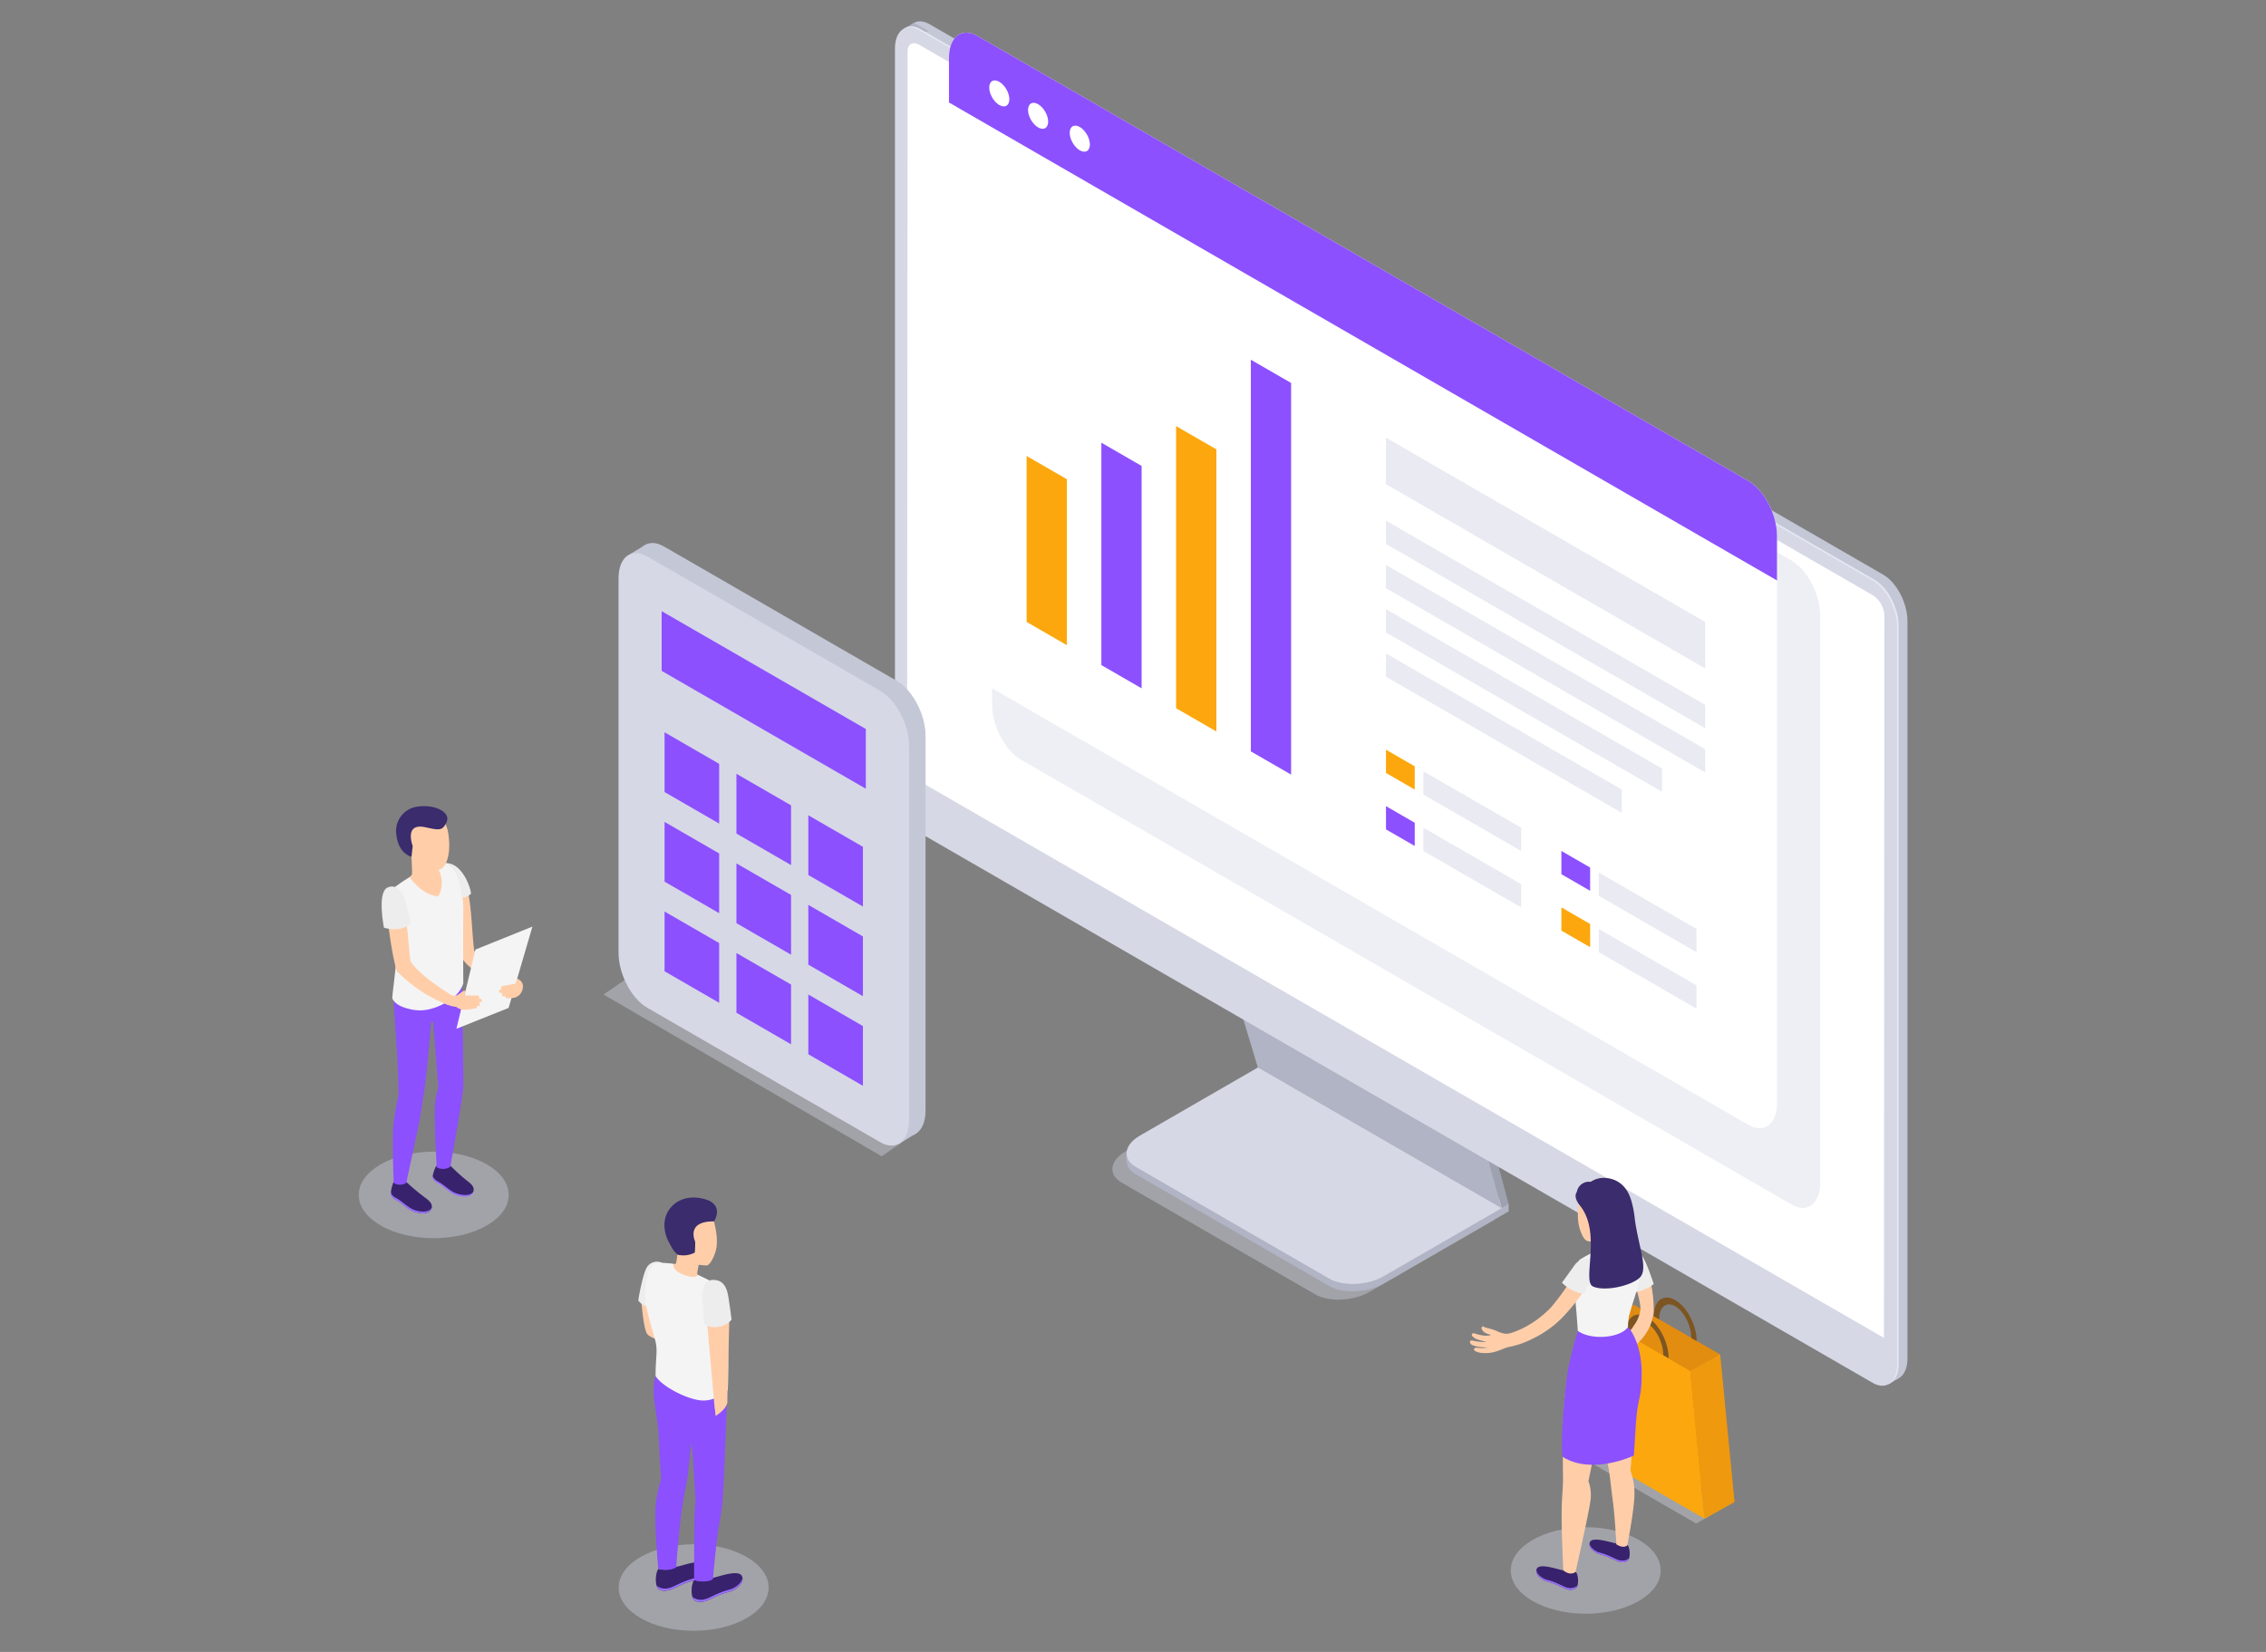 <?xml version="1.0" encoding="UTF-8" standalone="no"?>
<svg
   xmlns:dc="http://purl.org/dc/elements/1.1/"
   xmlns:cc="http://creativecommons.org/ns#"
   xmlns:rdf="http://www.w3.org/1999/02/22-rdf-syntax-ns#"
   xmlns:svg="http://www.w3.org/2000/svg"
   xmlns="http://www.w3.org/2000/svg"
   width="960mm"
   height="700mm"
   viewBox="0 0 960 700"
   version="1.1"
   id="svg8">
  <rect x="0" y="0" width="960" height="700" fill="#808080" stroke="none"/>
  <defs
     id="defs2">
    <style
       id="style1208">.cls-1,.cls-3{fill:#d6d8e5;}.cls-1{opacity:0.4;}.cls-2{fill:#b1b4c4;}.cls-4{fill:#9ea1af;}.cls-5{fill:#c4c7d6;}.cls-6{fill:#e4e7f2;}.cls-7{fill:#fff;}.cls-8{fill:#ffcea9;}.cls-9{fill:#ededed;}.cls-10{fill:#38226d;}.cls-11{fill:#9c73ff;}.cls-12{fill:#8c50ff;}.cls-13{fill:#f4f4f4;}.cls-14{fill:#3a2c6d;}.cls-15{fill:#fca70d;}.cls-16{fill:#e9eaf2;}.cls-17{fill:#e28c10;}.cls-18{fill:#ef990f;}.cls-19{fill:#7c5522;}</style>
  </defs>
  <g
     id="layer1">
    <g
       id="Слой_1-2"
       data-name="Слой 1"
       transform="matrix(1.364,0,0,1.364,151.978,9.044)"
       style="stroke-width:0.194">
      <g
         id="monitor"
         style="stroke-width:0.194">
        <path
           class="cls-1"
           d="m 297,395.44 -60,-34.65 c -4.33,-2.5 -3.78,-6.86 1.21,-9.75 l 38.89,-22.45 75.69,43.7 -38.89,22.45 c -5,2.89 -12.56,3.2 -16.9,0.7 z"
           id="path1214"
           style="stroke-width:0.194" />
        <path
           class="cls-2"
           d="m 301.4,392.87 -60,-34.66 c -4.32,-2.5 -3.78,-6.86 1.22,-9.75 l 38.85,-22.46 75.69,43.7 -38.88,22.46 c -5,2.89 -12.56,3.2 -16.88,0.71 z"
           id="path1216"
           style="stroke-width:0.194" />
        <polygon
           class="cls-2"
           points="357.17,367.42 353.67,369.44 357.17,369.71 "
           id="polygon1218"
           style="stroke-width:0.194" />
        <polygon
           class="cls-2"
           points="238.45,351.75 242.04,353.24 238.45,354.08 "
           id="polygon1220"
           style="stroke-width:0.194" />
        <path
           class="cls-3"
           d="m 301.4,390.57 -60,-34.65 c -4.32,-2.5 -3.78,-6.86 1.22,-9.75 l 38.88,-22.45 75.69,43.7 -38.88,22.45 c -5.03,2.89 -12.59,3.2 -16.91,0.7 z"
           id="path1222"
           style="stroke-width:0.194" />
        <polygon
           class="cls-4"
           points="281.67,323.82 272.31,292.74 348.83,336.63 357.17,367.42 "
           id="polygon1224"
           style="stroke-width:0.194" />
        <path
           class="cls-4"
           d="m 355,368.7 2.21,-1.28 -3.29,-2.63 z"
           id="path1226"
           style="stroke-width:0.194" />
        <polygon
           class="cls-2"
           points="279.26,324.99 269.89,293.91 346.42,337.8 354.95,368.7 "
           id="polygon1228"
           style="stroke-width:0.194" />
        <path
           class="cls-5"
           d="m 473.51,421.08 -296.2,-171 c -4.15,-2.4 -7.52,-8.84 -7.52,-14.38 V 6.59 c 0,-5.54 3.37,-8.09 7.52,-5.69 l 296.2,171 c 4.15,2.4 7.52,8.83 7.52,14.37 V 415.4 c -0.03,5.54 -3.37,8.08 -7.52,5.68 z"
           id="path1230"
           style="stroke-width:0.194" />
        <polygon
           class="cls-5"
           points="478.31,421.55 476.89,411.82 475.03,423.45 "
           id="polygon1232"
           style="stroke-width:0.194" />
        <path
           class="cls-2"
           d="m 169.26,2.31 3.23,-1.86 4.64,2.65 c 0,0 -4.94,0.75 -5.06,0.72 -0.12,-0.03 -2.81,-1.51 -2.81,-1.51 z"
           id="path1234"
           style="stroke-width:0.194" />
        <path
           class="cls-6"
           d="m 470.79,422.65 -296.19,-171 c -4.16,-2.39 -7.52,-8.83 -7.52,-14.37 V 8.16 c 0,-5.54 3.36,-8.09 7.52,-5.69 l 296.19,171 c 4.16,2.4 7.52,8.83 7.52,14.37 V 417 c 0,5.5 -3.31,8.05 -7.52,5.65 z"
           id="path1236"
           style="stroke-width:0.194" />
        <path
           class="cls-3"
           d="M 470.27,423 174.08,252 c -4.16,-2.4 -7.53,-8.83 -7.53,-14.37 V 8.46 c 0,-5.54 3.37,-8.09 7.53,-5.69 l 296.19,171 c 4.15,2.39 7.52,8.83 7.52,14.37 v 229.12 c 0,5.54 -3.37,8.09 -7.52,5.74 z"
           id="path1238"
           style="stroke-width:0.194" />
        <path
           class="cls-7"
           d="M 473.72,409 170.32,233.85 170.47,9.37 c 0,-2.29 1.62,-3.23 3.61,-2.08 l 296.19,171 a 8,8 0 0 1 3.6,6.24 z"
           id="path1240"
           style="stroke-width:0.194" />
      </g>
      <ellipse
         class="cls-1"
         cx="381.1"
         cy="481.26"
         rx="23.29"
         ry="13.44"
         id="ellipse1243"
         style="stroke-width:0.194" />
      <ellipse
         class="cls-1"
         cx="104.02"
         cy="486.56"
         rx="23.29"
         ry="13.44"
         id="ellipse1245"
         style="stroke-width:0.194" />
      <ellipse
         class="cls-1"
         cx="23.29"
         cy="364.59"
         rx="23.29"
         ry="13.44"
         id="ellipse1247"
         style="stroke-width:0.194" />
      <g
         id="Men_4"
         style="stroke-width:0.194">
        <path
           class="cls-8"
           d="m 87.7,396.64 c 0,0 0.66,9.88 2,11.29 1.34,1.41 5.67,2.4 5.67,2.4 l 3.38,5.55 c 0,0 -3.13,-17.66 -3.75,-18.08 -0.62,-0.42 -7.3,-1.16 -7.3,-1.16 z"
           id="path1249"
           style="stroke-width:0.194" />
        <path
           id="_Контур_"
           data-name="&lt;Контур&gt;"
           class="cls-9"
           d="m 94.19,385.67 a 3.69,3.69 0 0 0 -4.7,1.42 c -1.24,2.06 -2.53,9.11 -2.65,10.32 0,0 1.74,2.41 4.36,2 z"
           style="stroke-width:0.194" />
        <path
           class="cls-10"
           d="m 104.19,484.24 a 7.28,7.28 0 0 0 5.46,-0.66 c 1.32,0 8.46,-3 9.43,-0.45 0.85,2.25 -2.24,4.33 -3.89,4.73 -3.61,0.87 -6.28,2.67 -7.73,3 -1.08,0.22 -2.48,0.37 -3.34,-0.48 -1.03,-1.03 -0.94,-4.8 0.07,-6.14 z"
           id="path1252"
           style="stroke-width:0.194" />
        <path
           class="cls-11"
           d="m 107.46,490.21 c 1.45,-0.3 4.12,-2.1 7.73,-3 1.38,-0.33 3.77,-1.85 4,-3.65 0.32,2.07 -2.47,3.9 -4,4.28 -3.61,0.87 -6.28,2.67 -7.73,3 -1.08,0.22 -2.48,0.37 -3.34,-0.48 a 2.06,2.06 0 0 1 -0.47,-0.86 4.32,4.32 0 0 0 3.81,0.71 z"
           id="path1254"
           style="stroke-width:0.194" />
        <path
           class="cls-10"
           d="m 93.07,480.77 a 7.23,7.23 0 0 0 5.46,-0.66 c 1.31,0 8.46,-3 9.43,-0.45 0.85,2.25 -2.24,4.33 -3.9,4.73 -3.6,0.87 -6.27,2.67 -7.72,3 -1.08,0.23 -2.48,0.37 -3.34,-0.47 -1,-1.04 -0.94,-4.81 0.07,-6.15 z"
           id="path1256"
           style="stroke-width:0.194" />
        <path
           class="cls-11"
           d="m 96.34,486.74 c 1.45,-0.3 4.12,-2.1 7.72,-3 1.39,-0.34 3.77,-1.86 4,-3.66 0.32,2.07 -2.47,3.91 -4,4.28 -3.6,0.87 -6.27,2.67 -7.72,3 -1.08,0.23 -2.48,0.37 -3.34,-0.47 a 2.05,2.05 0 0 1 -0.47,-0.87 4.29,4.29 0 0 0 3.81,0.72 z"
           id="path1258"
           style="stroke-width:0.194" />
        <path
           id="_Контур_2"
           data-name="&lt;Контур&gt;"
           class="cls-12"
           d="m 92.28,460.68 a 43.92,43.92 0 0 1 1.64,-7.82 c 0,0 -0.49,-6.75 -0.73,-13.15 -0.28,-7.27 -2.8,-13.66 -0.81,-19.46 l 22.12,4.92 c 0,0 -1.07,29 -1.37,32.53 a 64.59,64.59 0 0 1 -1,8.13 C 111.1,471.46 110,484 110,484 c -2.37,1.37 -5.84,0.24 -5.84,0.24 0,0 0,-15.75 0.13,-19.8 0.19,-5 0.34,-4.57 0.34,-4.57 l -0.74,-12.32 -0.48,-6.13 c 0,0 -0.63,4.5 -1,8.52 -0.35,3.5 -1.2,6.67 -2.14,13.19 -0.82,5.66 -1.67,17.19 -1.67,17.19 -2.37,1.38 -5.56,0.43 -5.56,0.43 0,0 -1.41,-15.16 -0.76,-20.07 z"
           style="stroke-width:0.194" />
        <path
           id="_Контур_3"
           data-name="&lt;Контур&gt;"
           class="cls-8"
           d="m 95.38,385.79 c 1.7,0.09 3,0.53 3.19,0 a 21.32,21.32 0 0 0 0.39,-2.66 c -0.2,-0.5 -0.37,-1 -0.37,-1 -2.14,-1.32 -2.82,-3.64 -3.1,-6.34 -0.48,-4.61 2,-8.64 6.62,-9.12 4.33,-0.46 7.52,2.59 8.38,6.77 0.45,2.07 1.37,6 0.13,9.37 -0.69,1.9 -1.58,3.41 -2.46,3.7 a 21.27,21.27 0 0 1 -2.57,-0.23 v 0 l -0.38,2.1 c -0.16,0.82 -0.1,1.26 1.54,2.26 1.64,1 -2.48,3.08 -5.17,2.88 -2.69,-0.2 -5.7,-1.82 -6.53,-3.56 -0.93,-1.96 -0.84,-4.22 0.33,-4.17 z"
           style="stroke-width:0.194" />
        <path
           id="_Контур_4"
           data-name="&lt;Контур&gt;"
           class="cls-13"
           d="m 97.85,386.05 c -0.48,1.18 0.72,2.62 3.93,3.63 3.21,1.01 3.5,-0.29 3.5,-0.29 a 64,64 0 0 1 6.23,3.21 c 1.92,1.34 2.77,5.23 3,11.81 0.3,7.6 0.33,18.88 0.08,20.83 0,0 -3.6,3.58 -8.2,3.2 -4.6,-0.38 -12.31,-4.44 -14.19,-7.59 0,-6.67 0.83,-7.75 -0.25,-11.6 -2.47,-8.79 -3.77,-12.39 -2.57,-18.23 1,-4.82 2.37,-5.42 4.28,-5.37 a 40,40 0 0 1 4.19,0.4 z"
           style="stroke-width:0.194" />
        <path
           class="cls-8"
           d="m 110.57,431.09 -2.34,-26.48 4.94,-2.62 1.92,1.62 -0.59,23.78 v 0 0.65 0 0.84 c 0,0 0.11,2 -3.66,4.39 0,0 -0.06,-0.63 -0.12,-1.21 v 0 l -0.09,-1 z"
           id="path1263"
           style="stroke-width:0.194" />
        <path
           id="_Контур_5"
           data-name="&lt;Контур&gt;"
           class="cls-9"
           d="m 110,391 c 2.55,0 4.17,1.3 4.8,5.23 0.63,3.93 1,7.14 1,7.14 a 6.84,6.84 0 0 1 -4.54,2.25 c -3.09,0.35 -4,-1.22 -4,-1.22 0,0 -0.33,-4.08 -0.5,-6.85 -0.17,-2.77 0.07,-6.55 3.24,-6.55 z"
           style="stroke-width:0.194" />
        <path
           class="cls-14"
           d="m 110.34,372.82 c 0,0 4,-6.05 -4.65,-7.29 -6.23,-0.89 -10.23,3.11 -10.69,7.45 -0.44,4.15 2.11,8.46 4,10.17 a 7.54,7.54 0 0 0 5.38,-0.65 32.23,32.23 0 0 0 0.12,-3.4 c 0,0 -3.08,-6.39 5.84,-6.28 z"
           id="path1266"
           style="stroke-width:0.194" />
      </g>
      <path
         class="cls-1"
         d="M 445,367.55 205.66,229.37 c -4.93,-2.84 -8.93,-10.48 -8.93,-17.06 V 36.09 c 0,-6.58 4,-9.6 8.93,-6.75 L 445,167.51 c 4.93,2.85 8.93,10.49 8.93,17.06 V 360.8 c -0.01,6.57 -4.01,9.6 -8.93,6.75 z"
         id="path1269"
         style="stroke-width:0.194" />
      <path
         class="cls-7"
         d="M 431.58,342.8 192.26,204.63 c -4.94,-2.85 -8.93,-10.49 -8.93,-17.07 V 11.34 c 0,-6.58 4,-9.6 8.93,-6.75 l 239.32,138.17 c 4.93,2.85 8.93,10.49 8.93,17.07 v 176.22 c 0,6.58 -4,9.6 -8.93,6.75 z"
         id="path1271"
         style="stroke-width:0.194" />
      <path
         class="cls-12"
         d="M 440.51,173.7 183.33,25.21 V 11.34 c 0,-6.58 4,-9.6 8.93,-6.75 l 239.32,138.17 c 4.93,2.85 8.93,10.49 8.93,17.07 z"
         id="path1273"
         style="stroke-width:0.194" />
      <ellipse
         class="cls-7"
         cx="198.95"
         cy="22.38"
         rx="2.55"
         ry="4.42"
         transform="rotate(-30,198.965,22.373)"
         id="ellipse1275"
         style="stroke-width:0.194" />
      <ellipse
         class="cls-7"
         cx="223.07"
         cy="36.3"
         rx="2.55"
         ry="4.42"
         transform="matrix(0.87,-0.5,0.5,0.87,11.74,116.4)"
         id="ellipse1277"
         style="stroke-width:0.194" />
      <ellipse
         class="cls-7"
         cx="211.01"
         cy="29.34"
         rx="2.55"
         ry="4.42"
         transform="rotate(-30,211.018,29.342)"
         id="ellipse1279"
         style="stroke-width:0.194" />
      <polygon
         class="cls-15"
         points="207.44,135.03 219.94,142.24 219.94,193.8 207.44,186.58 "
         id="polygon1281"
         style="stroke-width:0.194">
        <animate
           attributeName="points"
           from="219.94 193.8 207.44 186.58 207.44 187.58 219.94 194.24 219.94 193.8"
           to="219.94 193.8 207.44 186.58 207.44 135.03 219.94 142.24 219.94 193.8"
           dur="1.5s"
           repeatCount="indefinite" />
      </polygon>
      <polygon
         class="cls-15"
         points="253.87,125.75 266.38,132.97 266.38,220.61 253.87,213.39 "
         id="polygon1283"
         style="stroke-width:0.194">
        <animate
           attributeName="points"
           from="266.38 220.61 253.87 213.39 253.87 213.39 266.38 220.61 266.38 220.61"
           to="266.38 220.61 253.87 213.39 253.87 125.75 266.38 132.97 266.38 220.61"
           dur="1.9s"
           begin=".5s"
           repeatCount="indefinite" />
      </polygon>
      <polygon
         class="cls-12"
         points="230.66,130.9 243.16,138.12 243.16,207.21 230.66,199.99 "
         id="polygon1285"
         style="stroke-width:0.194">
        <animate
           attributeName="points"
           from="243.16 207.21 230.66 199.99 230.66 130.9 243.16 138.12 243.16 207.21"
           to="243.16 207.21 230.66 199.99 230.66 199.99 243.16 207.21 243.16 207.21"
           dur="1.9s"
           begin=".3s"
           repeatCount="indefinite" />
      </polygon>
      <polygon
         class="cls-12"
         points="277.09,105.13 289.59,112.34 289.59,234.01 277.09,226.8 "
         id="polygon1287"
         style="stroke-width:0.194">
        <animate
           attributeName="points"
           from="289.59 234.01 277.09 226.8 277.09 105.13 289.59 112.34 289.59 234.01"
           to="289.59 234.01 277.09 226.8 277.09 226.8 289.59 234.01 289.59 234.01"
           dur="2.5s"
           begin=".15s"
           repeatCount="indefinite" />
      </polygon>
      <polygon
         class="cls-16"
         points="319.06,129.36 418.19,186.59 418.19,201.02 319.06,143.79 "
         id="polygon1289"
         style="stroke-width:0.194" />
      <polygon
         class="cls-16"
         points="319.06,155.13 418.19,212.36 418.19,219.58 319.06,162.35 "
         id="polygon1291"
         style="stroke-width:0.194" />
      <polygon
         class="cls-16"
         points="319.06,168.88 418.19,226.11 418.19,233.33 319.06,176.1 "
         id="polygon1293"
         style="stroke-width:0.194" />
      <polygon
         class="cls-16"
         points="319.06,182.63 404.79,232.13 404.79,239.34 319.06,189.85 "
         id="polygon1295"
         style="stroke-width:0.194" />
      <polygon
         class="cls-16"
         points="319.06,196.38 392.29,238.66 392.29,245.88 319.06,203.6 "
         id="polygon1297"
         style="stroke-width:0.194" />
      <polygon
         class="cls-16"
         points="330.67,232.99 361.04,250.51 361.04,257.73 330.67,240.2 "
         id="polygon1299"
         style="stroke-width:0.194" />
      <polygon
         class="cls-15"
         points="319.06,226.28 327.99,231.44 327.99,238.66 319.06,233.5 "
         id="polygon1301"
         style="stroke-width:0.194" />
      <polygon
         class="cls-16"
         points="330.67,250.51 361.04,268.04 361.04,275.26 330.67,257.73 "
         id="polygon1303"
         style="stroke-width:0.194" />
      <polygon
         class="cls-12"
         points="319.06,243.81 327.99,248.97 327.99,256.19 319.06,251.03 "
         id="polygon1305"
         style="stroke-width:0.194" />
      <polygon
         class="cls-16"
         points="385.15,264.44 415.51,281.96 415.51,289.18 385.15,271.65 "
         id="polygon1307"
         style="stroke-width:0.194" />
      <polygon
         class="cls-12"
         points="373.54,257.73 382.47,262.89 382.47,270.11 373.54,264.95 "
         id="polygon1309"
         style="stroke-width:0.194" />
      <polygon
         class="cls-16"
         points="385.15,281.96 415.51,299.49 415.51,306.71 385.15,289.18 "
         id="polygon1311"
         style="stroke-width:0.194" />
      <polygon
         class="cls-15"
         points="373.54,275.26 382.47,280.42 382.47,287.63 373.54,282.48 "
         id="polygon1313"
         style="stroke-width:0.194" />
      <polygon
         class="cls-1"
         points="84.49,296.52 170.89,346.78 162.43,352.59 76.02,302.33 "
         id="polygon1315"
         style="stroke-width:0.194" />
      <path
         class="cls-5"
         d="M 167.12,345.12 94.79,303.36 C 89.85,300.51 85.86,292.87 85.86,286.3 V 169.88 c 0,-6.58 4,-9.6 8.93,-6.75 l 72.33,41.76 c 4.93,2.85 8.93,10.49 8.93,17.06 v 116.42 c 0,6.63 -4,9.63 -8.93,6.75 z"
         id="path1317"
         style="stroke-width:0.194" />
      <polygon
         class="cls-5"
         points="167.56,336.62 167.61,348.79 173.18,345.45 "
         id="polygon1319"
         style="stroke-width:0.194" />
      <polygon
         class="cls-5"
         points="89.19,170.6 84.3,165.5 89.37,162.44 "
         id="polygon1321"
         style="stroke-width:0.194" />
      <path
         class="cls-3"
         d="M 162,348.22 89.63,306.45 C 84.7,303.61 80.7,296 80.7,289.39 V 173 c 0,-6.57 4,-9.6 8.93,-6.75 L 162,208 c 4.93,2.85 8.93,10.49 8.93,17.07 v 116.39 c -0.04,6.54 -4.04,9.6 -8.93,6.76 z"
         id="path1323"
         style="stroke-width:0.194" />
      <polygon
         class="cls-12"
         points="94.09,183.24 157.5,219.84 157.5,238.4 94.09,201.79 "
         id="polygon1325"
         style="stroke-width:0.194" />
      <polygon
         class="cls-12"
         points="94.99,220.87 111.95,230.67 111.95,249.23 94.99,239.43 "
         id="polygon1327"
         style="stroke-width:0.194" />
      <polygon
         class="cls-12"
         points="117.31,233.76 134.28,243.56 134.28,262.12 117.31,252.32 "
         id="polygon1329"
         style="stroke-width:0.194" />
      <polygon
         class="cls-12"
         points="139.64,246.65 156.6,256.44 156.6,275 139.64,265.21 "
         id="polygon1331"
         style="stroke-width:0.194" />
      <polygon
         class="cls-12"
         points="94.99,248.71 111.95,258.51 111.95,277.07 94.99,267.27 "
         id="polygon1333"
         style="stroke-width:0.194" />
      <polygon
         class="cls-12"
         points="117.31,261.6 134.28,271.4 134.28,289.96 117.31,280.16 "
         id="polygon1335"
         style="stroke-width:0.194" />
      <polygon
         class="cls-12"
         points="139.64,274.49 156.6,284.29 156.6,302.85 139.64,293.05 "
         id="polygon1337"
         style="stroke-width:0.194" />
      <polygon
         class="cls-12"
         points="94.99,276.55 111.95,286.35 111.95,304.91 94.99,295.11 "
         id="polygon1339"
         style="stroke-width:0.194" />
      <polygon
         class="cls-12"
         points="117.31,289.44 134.28,299.24 134.28,317.8 117.31,308 "
         id="polygon1341"
         style="stroke-width:0.194" />
      <polygon
         class="cls-12"
         points="139.64,302.33 156.6,312.13 156.6,330.69 139.64,320.89 "
         id="polygon1343"
         style="stroke-width:0.194" />
      <polygon
         class="cls-1"
         points="388.87,442.03 423.51,462.03 415.43,466.69 380.79,446.69 "
         id="polygon1345"
         style="stroke-width:0.194" />
      <polygon
         class="cls-17"
         points="396.04,398.68 422.83,414.14 427.29,460.03 391.57,439.4 "
         id="polygon1347"
         style="stroke-width:0.194" />
      <polygon
         class="cls-15"
         points="386.76,403.83 413.55,419.3 418.01,465.18 382.29,444.56 "
         id="polygon1349"
         style="stroke-width:0.194" />
      <polygon
         class="cls-18"
         points="422.83,414.14 413.55,419.3 418.01,465.18 427.29,460.03 "
         id="polygon1351"
         style="stroke-width:0.194" />
      <polygon
         class="cls-17"
         points="394.95,408.56 386.76,403.83 396.04,398.68 "
         id="polygon1353"
         style="stroke-width:0.194" />
      <path
         class="cls-19"
         d="m 406.84,415.34 -1.65,-1 c 0,-3.84 -2.26,-8.28 -5,-9.88 -2.74,-1.6 -5,0.22 -5,4.06 l -1.65,-0.95 c 0,-4.9 3,-7.15 6.69,-5 3.69,2.15 6.61,7.87 6.61,12.77 z"
         id="path1355"
         style="stroke-width:0.194" />
      <path
         class="cls-19"
         d="m 415.55,410 -1.65,-0.95 c 0,-3.85 -2.26,-8.28 -5,-9.88 -2.74,-1.6 -5,0.21 -5,4.06 l -1.65,-0.95 c 0,-4.9 3,-7.15 6.69,-5 3.69,2.15 6.61,7.84 6.61,12.72 z"
         id="path1357"
         style="stroke-width:0.194" />
      <g
         id="Girl_4"
         style="stroke-width:0.194">
        <path
           id="_Контур_6"
           data-name="&lt;Контур&gt;"
           class="cls-8"
           d="m 395.31,380.29 c 2,0.57 3.1,2.76 4.83,7.43 a 38.82,38.82 0 0 1 2.08,13.16 c -0.55,4.4 -2.37,7.82 -6.78,11.39 l -2.1,-3.85 c 0,0 4.31,-3.81 4.75,-8.21 0.25,-2.47 -2.65,-10.8 -2.65,-11 0,-0.2 -0.13,-8.92 -0.13,-8.92 z"
           style="stroke-width:0.194" />
        <path
           class="cls-10"
           d="m 378.06,481.72 a 4.81,4.81 0 0 1 -4,-0.54 c -1.08,0 -7.4,-2.47 -8.2,-0.37 -0.69,1.84 1.84,3.54 3.19,3.87 2.95,0.72 5.14,2.19 6.33,2.44 a 3,3 0 0 0 2.73,-0.39 c 0.89,-0.83 0.78,-3.91 -0.05,-5.01 z"
           id="path1360"
           style="stroke-width:0.194" />
        <path
           class="cls-11"
           d="m 375.39,486.61 c -1.19,-0.25 -3.38,-1.72 -6.33,-2.44 -1.13,-0.27 -3.09,-1.51 -3.28,-3 -0.27,1.69 2,3.2 3.28,3.5 2.95,0.72 5.14,2.19 6.33,2.44 a 3,3 0 0 0 2.73,-0.39 1.78,1.78 0 0 0 0.39,-0.7 3.54,3.54 0 0 1 -3.12,0.59 z"
           id="path1362"
           style="stroke-width:0.194" />
        <path
           class="cls-10"
           d="m 394.12,473.37 a 3.79,3.79 0 0 1 -3.47,-0.52 c -1,0 -7.5,-2.38 -8.27,-0.35 -0.67,1.77 1.77,3.41 3.07,3.72 2.84,0.69 4.95,2.11 6.09,2.35 a 2.88,2.88 0 0 0 2.63,-0.37 c 0.83,-0.8 0.74,-3.77 -0.05,-4.83 z"
           id="path1364"
           style="stroke-width:0.194" />
        <path
           class="cls-11"
           d="m 391.54,478.08 c -1.14,-0.24 -3.25,-1.66 -6.09,-2.35 -1.09,-0.26 -3,-1.46 -3.16,-2.88 -0.25,1.63 1.95,3.08 3.16,3.37 2.84,0.69 4.95,2.11 6.09,2.35 a 2.88,2.88 0 0 0 2.63,-0.37 1.63,1.63 0 0 0 0.37,-0.68 3.4,3.4 0 0 1 -3,0.56 z"
           id="path1366"
           style="stroke-width:0.194" />
        <path
           id="_Контур_7"
           data-name="&lt;Контур&gt;"
           class="cls-8"
           d="M 396.24,457.33 A 20.94,20.94 0 0 0 395,450.21 c 0,0 0.83,-9.75 1.45,-16.15 0.91,-9.44 2.36,-10.37 1.95,-16.1 -0.38,-5.32 -3.4,-8.77 -4.19,-12.37 l -15.41,1.22 c 0,0 -1.34,4.36 -3.07,13.06 -1.73,8.7 -1.84,19.05 -1.68,32.76 0.05,3.53 -0.6,6.6 -0.39,15.4 0.14,5.92 0.47,13.16 0.47,13.16 2.26,1.94 3.82,0.51 3.82,0.51 0,0 3.95,-17.52 4.53,-21.55 a 12.62,12.62 0 0 0 -0.54,-6.65 c 0,0 1.16,-5.51 2,-9.84 1.05,-5.28 3.63,-16.69 3.63,-16.69 0,0 -0.44,17.53 0.33,21 0.77,3.47 0.9,6.46 1.55,11.16 0.79,5.69 1.15,14 1.15,14 2.35,1.49 3.39,0.34 3.39,0.34 0,0 2.25,-11.17 2.25,-16.14 z"
           style="stroke-width:0.194" />
        <path
           class="cls-12"
           d="m 394.21,405.59 c 1.61,1.65 4.28,6.68 4.28,14.29 0,8.56 -1.25,6.82 -1.84,16.26 l -0.6,9.43 c 0,0 -12.87,6.14 -22.05,0.44 -0.82,-1.78 0.31,-21.61 1.91,-28.66 1.6,-7.05 2.73,-10.51 2.73,-10.51 0,0 11.84,3.16 15.57,-1.25 z"
           id="path1369"
           style="stroke-width:0.194" />
        <path
           id="_Контур_8"
           data-name="&lt;Контур&gt;"
           class="cls-8"
           d="m 394.39,380.2 c -3.28,-0.19 -3.59,0.35 -3.86,-0.81 -0.09,-0.42 -0.27,-3.31 -0.27,-3.31 a 10.28,10.28 0 0 0 0.82,-1.21 8.4,8.4 0 0 0 -3.53,-15.52 c -4.36,-0.46 -7.56,2.6 -8.41,6.8 -0.46,2.07 -0.94,6.31 0.35,9.7 0.73,1.92 1.4,3.27 3.14,3.2 a 10.39,10.39 0 0 0 1.71,-0.3 16,16 0 0 1 0.1,2.4 c -0.05,0.84 0.1,1.27 -1.55,2.28 -1.65,1.01 2.49,3.09 5.18,2.89 2.69,-0.2 5.73,-1.84 6.57,-3.58 0.92,-1.95 1.3,-2.44 -0.25,-2.54 z"
           style="stroke-width:0.194" />
        <path
           class="cls-9"
           d="m 396.81,394.75 c 0,0 3.71,-0.84 5.41,-2.49 0,0 -2.21,-6.95 -3.62,-8.7 -1.41,-1.75 -2.78,9.48 -2.78,9.48 z"
           id="path1372"
           style="stroke-width:0.194" />
        <path
           id="_Контур_9"
           data-name="&lt;Контур&gt;"
           class="cls-13"
           d="m 391.14,380.13 c 0.6,0.76 0.67,1.71 -1.67,2.3 a 7.42,7.42 0 0 1 -5.13,-0.39 33.79,33.79 0 0 0 -5.3,2.81 c -2,6.57 -0.38,7.41 -1.22,12.12 0.32,2.37 0.72,8.48 0.82,9.87 4.46,3.12 13.53,2.06 15.57,-1.25 a 25.38,25.38 0 0 1 0.31,-3.3 c 2.13,-7.9 3.8,-10 3.2,-16 -0.34,-3.41 -0.6,-5.12 -2.41,-6 a 16,16 0 0 0 -4.17,-0.16 z"
           style="stroke-width:0.194" />
        <path
           id="_Контур_10"
           data-name="&lt;Контур&gt;"
           class="cls-8"
           d="m 350.09,405.84 a 25.12,25.12 0 0 1 3,0.86 9.88,9.88 0 0 0 2.91,1 c 1.1,0.18 2.81,-0.39 5.77,-1.79 a 31.88,31.88 0 0 0 8.66,-6.51 75.92,75.92 0 0 0 7.57,-10.8 c 1.28,-2.34 2.91,-2.93 4.32,-2.47 1.69,0.56 1.9,2.23 0,5.39 a 59.85,59.85 0 0 1 -8.66,11.34 32.42,32.42 0 0 1 -9,6.37 28.11,28.11 0 0 1 -7.6,2.64 c -0.93,0.2 -1.56,0.58 -3.27,1.18 a 11.24,11.24 0 0 1 -5.32,0.59 c -1.49,-0.29 -2,-0.63 -2.06,-1 -0.06,-0.37 0.25,-0.62 0.94,-0.57 a 9.31,9.31 0 0 0 3.3,-0.08 c 0,0 -1.52,-0.05 -2.44,-0.16 a 9.08,9.08 0 0 1 -2.36,-0.6 c -0.73,-0.31 -1,-1.45 -0.27,-1.41 0.73,0.04 1.24,0.25 2.59,0.39 a 9,9 0 0 0 2.16,0 17.31,17.31 0 0 1 -2.64,-0.65 3.79,3.79 0 0 1 -1.84,-1.13 c -0.25,-0.29 -0.18,-1 0.68,-0.83 a 13.69,13.69 0 0 0 3.23,0.72 c 1.11,0 1.89,-0.09 1.75,-0.27 -0.14,-0.18 -0.79,-0.14 -1.64,-0.62 -0.85,-0.48 -1.32,-1.37 -1,-1.8 0.32,-0.43 0.32,-0.12 1.22,0.21 z"
           style="stroke-width:0.194" />
        <path
           class="cls-9"
           d="m 380.53,395.31 a 12,12 0 0 1 -6.81,-3.45 l 4.12,-5.72 c 0,0 2.32,-2.93 5.38,-1.27 0,0 2.32,0.25 0,5.08 a 50.68,50.68 0 0 1 -2.69,5.36 z"
           id="path1376"
           style="stroke-width:0.194" />
        <path
           class="cls-14"
           d="m 378.34,363.67 a 3.82,3.82 0 0 1 4.31,-3.14 7.2,7.2 0 0 1 4.9,-1.18 c 3.91,0.4 6.47,2.94 7.66,6.86 a 31.71,31.71 0 0 1 1.15,6 c 1.18,8.71 4.34,15.63 1.38,18.21 -2.96,2.58 -11.06,4.23 -14.44,2.58 -3.38,-1.65 2.79,-16.64 -3.92,-25 -1.57,-1.95 -1.72,-3.34 -1.04,-4.33 z"
           id="path1378"
           style="stroke-width:0.194" />
      </g>
      <g
         id="Men_13"
         style="stroke-width:0.194">
        <path
           class="cls-10"
           d="m 11,360.45 c 1.53,1.24 3.78,0.11 3.89,0.22 a 68.24,68.24 0 0 0 5.63,4.69 c 1,0.75 2.43,1.75 2.16,3.18 -0.48,2.57 -4.59,1.78 -6.14,1 -1.55,-0.78 -2.82,-2.09 -4.29,-3 -1,-0.65 -2.08,-1 -2.24,-2.31 -0.15,-0.81 0.67,-3.81 0.99,-3.78 z"
           id="path1381"
           style="stroke-width:0.194" />
        <path
           class="cls-11"
           d="m 10,363.69 c 0.2,1.27 1.22,1.62 2.26,2.26 1.49,0.93 2.8,2.27 4.35,3.05 1.55,0.78 5,1.45 6,-0.39 -0.54,2.48 -4.59,1.7 -6.12,0.93 -1.53,-0.77 -2.82,-2.09 -4.29,-3 -1,-0.65 -2.08,-1 -2.24,-2.31 A 2,2 0 0 1 10,363.69 Z"
           id="path1383"
           style="stroke-width:0.194" />
        <path
           class="cls-10"
           d="m 24.19,355.53 c 1.52,1.24 4.19,-0.12 4.31,0 a 60,60 0 0 0 5,4.54 c 0.95,0.75 2.44,1.75 2.17,3.18 -0.48,2.57 -4.6,1.78 -6.15,1 -1.55,-0.78 -2.82,-2.09 -4.29,-3 -1,-0.65 -2.08,-1 -2.24,-2.31 -0.08,-0.8 0.93,-3.44 1.2,-3.41 z"
           id="path1385"
           style="stroke-width:0.194" />
        <path
           class="cls-11"
           d="m 23.06,358.58 c 0.2,1.27 1.22,1.62 2.26,2.27 1.49,0.92 2.8,2.26 4.35,3 1.55,0.74 5,1.44 6,-0.39 -0.54,2.48 -4.59,1.7 -6.12,0.92 -1.53,-0.78 -2.82,-2.09 -4.29,-3 -1.05,-0.65 -2.08,-1 -2.24,-2.31 a 2.06,2.06 0 0 1 0.04,-0.49 z"
           id="path1387"
           style="stroke-width:0.194" />
        <path
           id="_Контур_11"
           data-name="&lt;Контур&gt;"
           class="cls-12"
           d="m 10.86,304.15 c 0.08,2.31 0.8,12.32 1.12,17.62 0.32,5.3 0.39,11.8 0.39,11.8 0,0 -0.91,3.87 -1.51,8.41 -0.6,4.54 0,18.87 0,18.87 a 3.64,3.64 0 0 0 3.91,0 c 0,0 2.44,-11.47 3.57,-16.64 1.13,-5.17 1.33,-8.14 1.91,-11.35 0.71,-3.87 2.24,-21.95 2.24,-21.95 h 0.62 l 1.63,20.41 a 22.83,22.83 0 0 0 -1,4.64 c -0.44,3.32 0.47,20.05 0.47,20.05 a 4.06,4.06 0 0 0 4.22,-0.17 c 0,0 4.08,-22.16 4.08,-25.53 0,-2.23 -0.39,-31.63 -0.39,-31.63 z"
           style="stroke-width:0.194" />
        <path
           id="_Контур_12"
           data-name="&lt;Контур&gt;"
           class="cls-8"
           d="m 16.39,259.57 c 0,0 0.26,5 0.15,5.47 -0.11,0.47 -2.31,1.92 -2.95,2.45 -0.64,0.53 3.48,4.59 5.48,5.51 2,0.92 8.34,-1.5 8.46,-4.62 0.12,-3.12 -1.09,-5.73 -2.06,-5.87 -0.97,-0.14 -9.08,-2.94 -9.08,-2.94 z"
           style="stroke-width:0.194" />
        <path
           class="cls-8"
           d="m 30.17,268.9 c 0.29,-2.22 -1.17,-4.32 0.25,-6.09 5,4.87 4.33,17.74 5.46,26 3.68,3.86 11.09,7.65 13.17,8.59 0.38,0.18 0.71,0.36 0.64,0.77 A 9.28,9.28 0 0 1 48,301.92 c -4.9,-2.12 -8.43,-3.33 -14.56,-9.15 a 13.64,13.64 0 0 1 -1.55,-2 C 30.1,285.48 29.66,272.73 30.17,268.9 Z"
           id="path1391"
           style="stroke-width:0.194" />
        <path
           id="_Контур_13"
           data-name="&lt;Контур&gt;"
           class="cls-13"
           d="m 15.83,265.91 c 0,0 3.65,5.44 8.74,5.95 1.61,-1.58 1.75,-7.21 -0.47,-9 0,0 2,-1.65 3.44,-1.33 a 7.2,7.2 0 0 1 3.14,4 33,33 0 0 1 1.8,11.64 c -0.09,5.34 0,21.64 0,21.64 0,0 -0.72,3.45 -5.32,6 -4.6,2.55 -8,2.82 -11.15,2.09 -2.58,-0.6 -4.71,-1.51 -5.6,-3.38 0.23,-3.74 1.9,-13.5 1.28,-18.2 -0.62,-4.7 -1.62,-8.21 -1.88,-12 -0.26,-3.79 0.5,-3.72 2.41,-5.08 a 31,31 0 0 1 3.61,-2.33 z"
           style="stroke-width:0.194" />
        <path
           id="_Контур_14"
           data-name="&lt;Контур&gt;"
           class="cls-8"
           d="m 27.77,252.07 v 0 c -0.6,-3.9 -3.41,-6.86 -7.43,-6.64 a 7.74,7.74 0 0 0 -3.95,14.14 7.74,7.74 0 0 0 0.63,1.71 c 1.42,1.66 5.73,2.69 7,2.51 a 3.69,3.69 0 0 0 3.21,-2.62 c 1.29,-3.07 0.87,-7.17 0.54,-9.1 z"
           style="stroke-width:0.194" />
        <path
           class="cls-14"
           d="m 16.39,259.57 v 0 l 0.37,-3.41 c 0,0 -2.76,-7.16 3.79,-5.82 4.34,0.92 5.43,1.31 6.75,-1.6 1.32,-2.91 -3.33,-5.53 -8.86,-4.8 a 7.64,7.64 0 0 0 -6.85,7.75 c 0.15,2.14 0.72,6.48 4.8,7.88 z"
           id="path1395"
           style="stroke-width:0.194" />
        <path
           class="cls-8"
           d="m 8.69,271.07 c 1.91,-0.54 0.46,-0.09 1.91,-0.54 5,4.86 4.34,13.21 5.47,21.45 2.74,4.53 12.93,10.67 12.93,10.67 0.13,0.87 -0.18,1.13 -1.28,2.91 A 44,44 0 0 1 12.59,295.8 C 12.35,295.57 12,295.51 11.9,295.2 10.13,289.94 8.19,274.9 8.69,271.07 Z"
           id="path1397"
           style="stroke-width:0.194" />
        <polygon
           class="cls-13"
           points="53.95,281.23 46.55,306.5 30.34,312.98 36.25,288.36 "
           id="polygon1399"
           style="stroke-width:0.194" />
        <path
           class="cls-8"
           d="m 26.42,302.83 c 0.24,-0.86 0.87,-0.65 1.57,-0.43 a 4.2,4.2 0 0 0 2.4,0.21 7.37,7.37 0 0 0 1.72,-1.17 2.15,2.15 0 0 1 1.08,-0.3 c 0,0.21 -0.37,1.5 -0.37,1.5 0,0 3.55,0 3.92,0 a 0.6,0.6 0 0 1 0.56,1 h 0.24 c 0.73,-0.17 1,0.95 0.31,1.12 l -0.6,0.09 c 0.48,0.18 0.6,1 0,1.08 h -0.19 a 0.59,0.59 0 0 1 -0.26,0 h -0.11 a 0.64,0.64 0 0 1 -0.53,0.76 c -1.74,0.22 -4.29,0.91 -5.86,-0.52 a 9.75,9.75 0 0 1 -3.15,-0.85 c -0.99,-0.49 -1.02,-1.46 -0.73,-2.49 z"
           id="path1401"
           style="stroke-width:0.194" />
        <path
           class="cls-8"
           d="m 44.17,300.76 h 0.24 a 0.6,0.6 0 0 1 0.34,-1.09 c 0.37,0 4,-0.76 4,-0.76 l 0.44,-1.5 c 0,-0.09 0.63,0.3 0.65,0.31 a 2.49,2.49 0 0 1 1.16,1.82 4,4 0 0 1 -1,2.83 3.66,3.66 0 0 1 -2.48,1.07 l -1.26,0.08 A 0.63,0.63 0 0 1 45.58,302.9 H 45.4 a 0.61,0.61 0 0 1 -0.26,0 H 45 c -0.62,0 -0.67,-0.78 -0.25,-1.06 -0.2,0 -0.4,0 -0.6,0 -0.79,0.08 -0.73,-1.08 0.02,-1.08 z"
           id="path1403"
           style="stroke-width:0.194" />
        <path
           class="cls-9"
           d="m 32.23,272.2 a 3.93,3.93 0 0 0 2.65,-1.2 c -0.14,-1.87 -2.53,-9 -7.34,-9.49 a 8.89,8.89 0 0 1 3,3.63 47.27,47.27 0 0 1 1.69,7.06 z"
           id="path1405"
           style="stroke-width:0.194" />
        <path
           class="cls-9"
           d="m 7.83,281.57 c 0,0 4.78,1.65 8.15,-1.12 0.37,-0.64 -2,-8.78 -2,-8.78 0,0 -2,-4.17 -5.15,-2.51 -3.15,1.66 -1,12.41 -1,12.41 z"
           id="path1407"
           style="stroke-width:0.194" />
      </g>
    </g>
  </g>
</svg>
